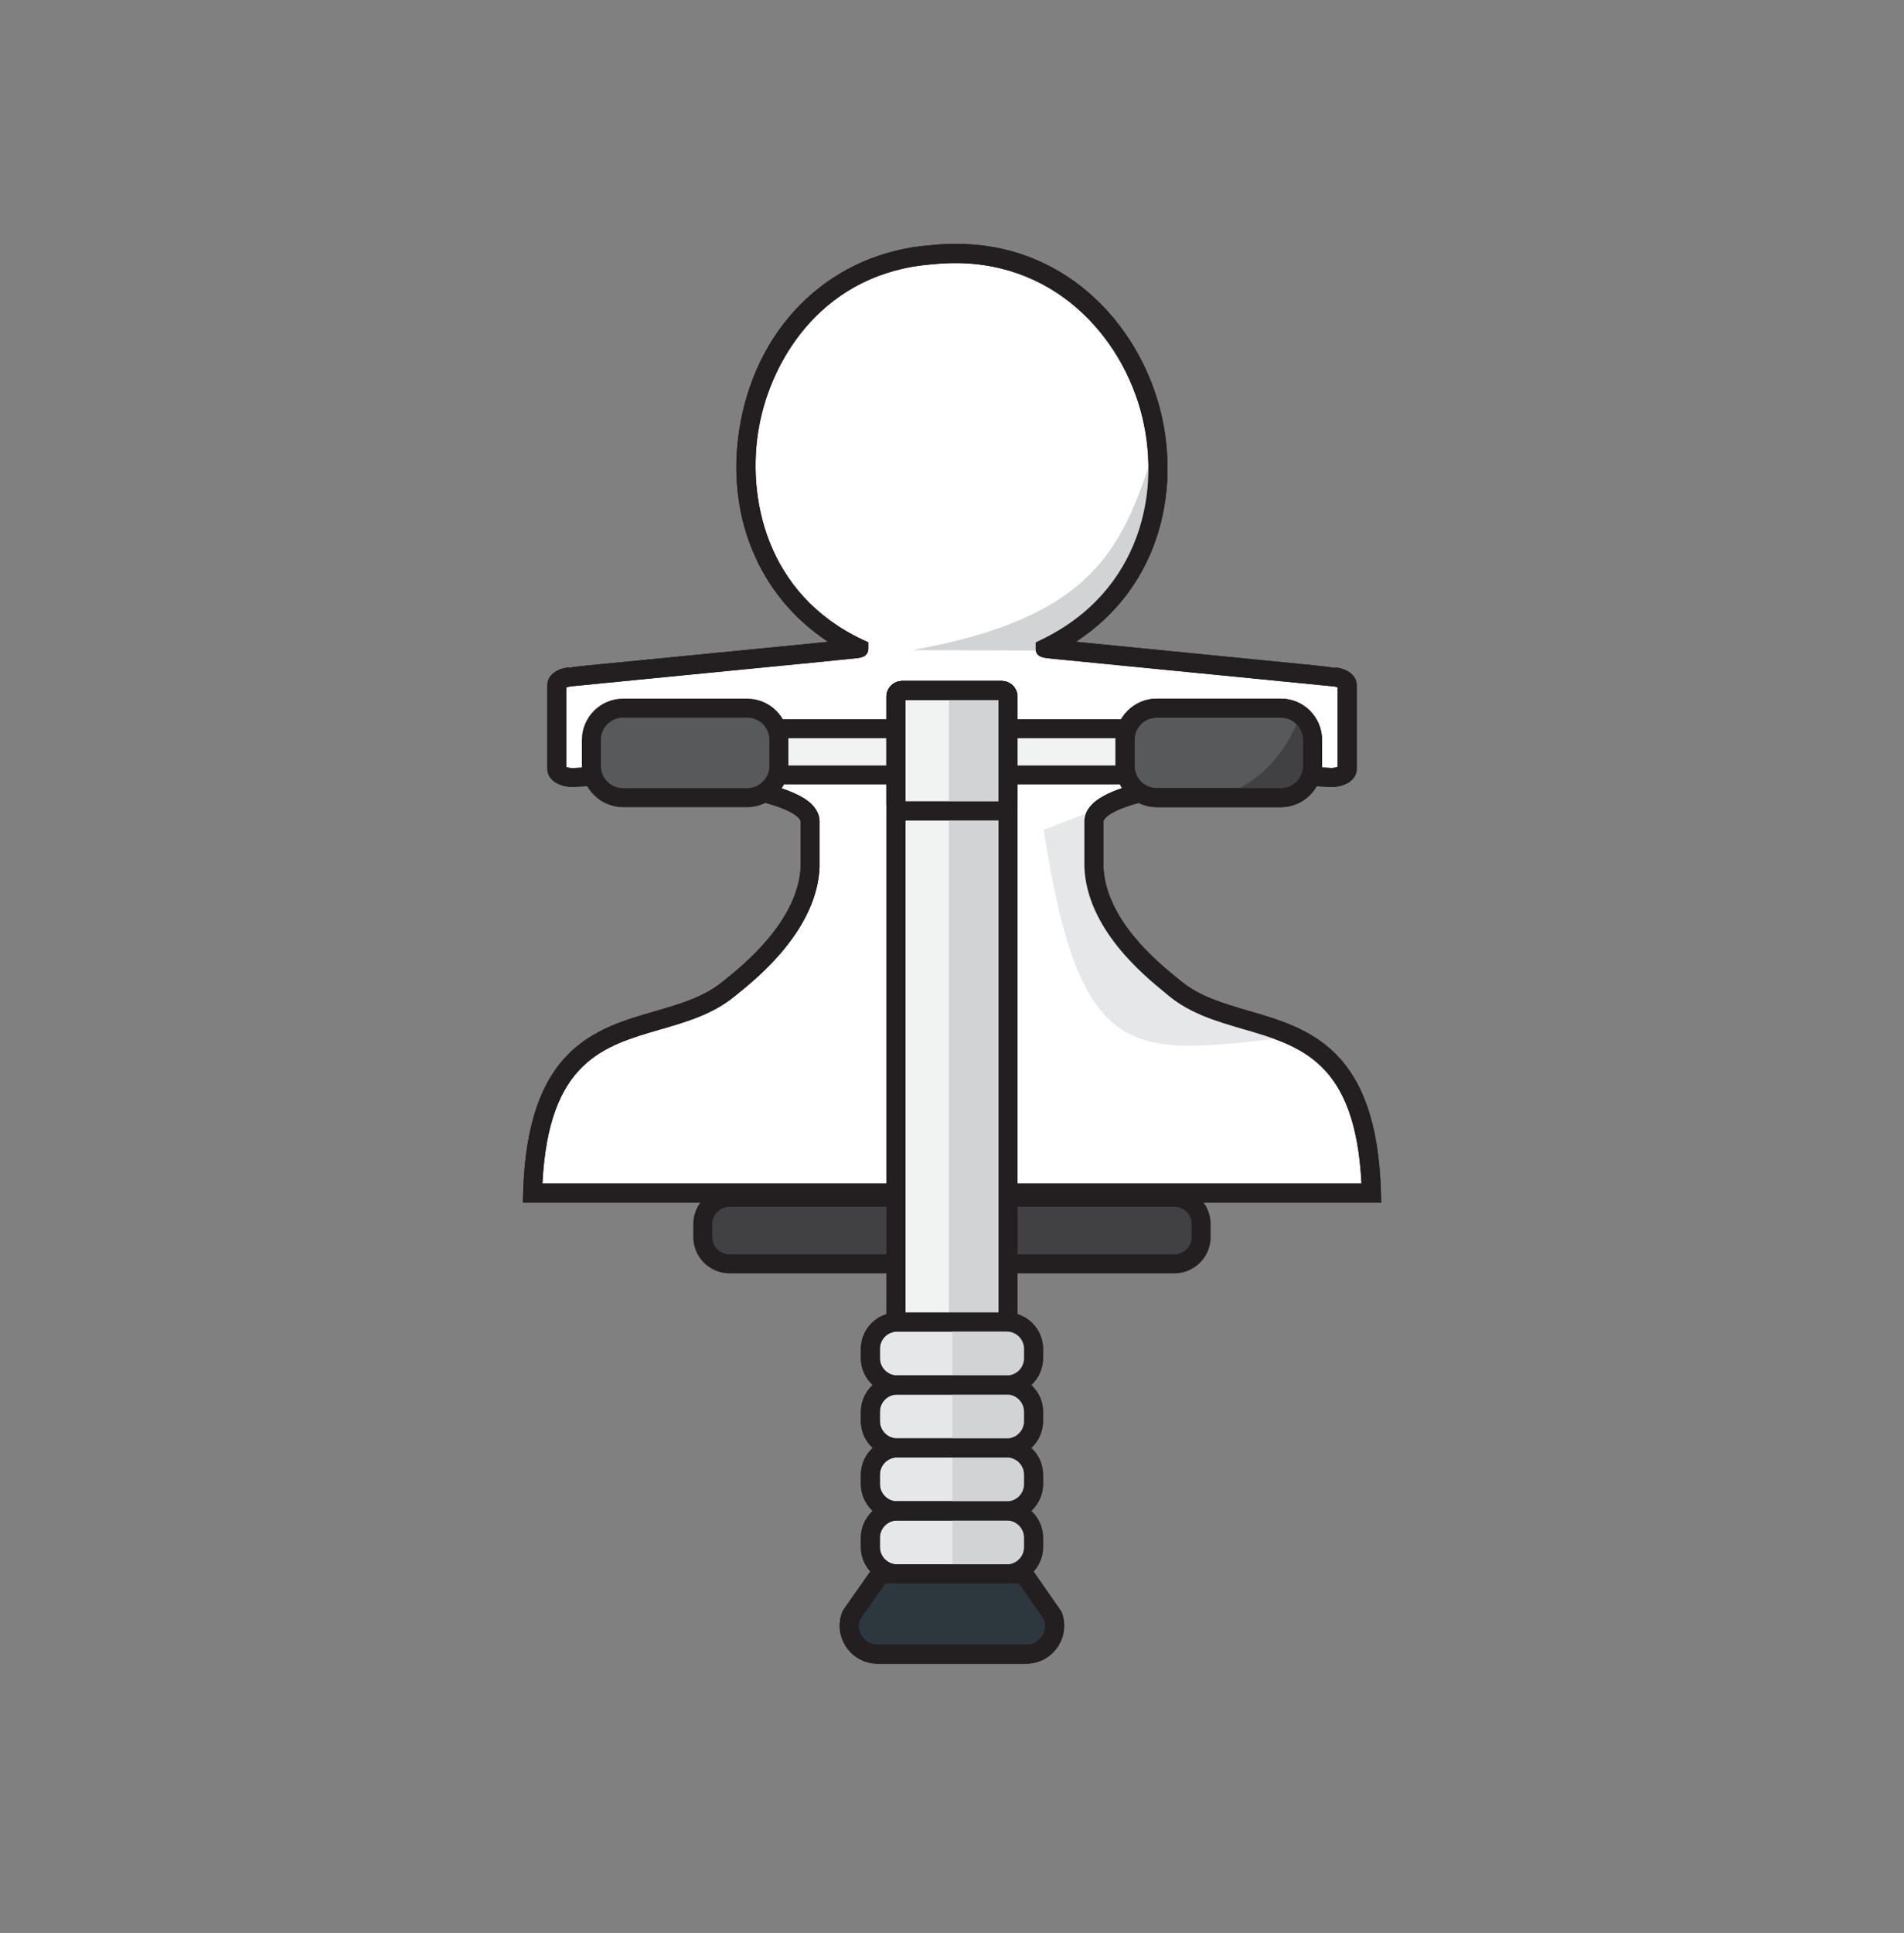 <?xml version="1.0" encoding="UTF-8"?><svg id="b" xmlns="http://www.w3.org/2000/svg" viewBox="0 0 300.48 304.92"><rect x="0" y="0" width="300.48" height="304.92" fill="#808080" stroke="none"/><path d="m212.09,109.13c0,1.34-4,11.7-13.32,13.51l13.21-.45.63-12.68" style="fill:#d1d3d4; stroke-width:0px;"/><path d="m127.86,136.7v-6.99c.31-6.09-28.01-7.81-37.41-7.06-1.42,0-2.57-.59-2.57-1.33v-13.25c0-.63.86-1.17,2.05-1.3.01-.03,45.62-4.44,45.62-4.51-29.01-13.59-20.78-59.72,11.51-62.09,35.63-3.72,49.91,46.7,17.88,62.09,0,.04,45.6,4.5,45.61,4.51,1.2.13,2.05.67,2.05,1.3v13.25c0,.74-1.15,1.33-2.56,1.33-9.42-.73-37.7.95-37.41,7.06v6.98c.37,9.71,10.18,17.08,12.74,19.21,10.62,8.81,30.21,1.25,31.05,32.3H84.06c.9-30.95,20.21-23.49,30.84-32.12,2.64-2.14,12.57-9.66,12.96-19.38Z" style="fill:#fff; stroke-width:0px;"/><path d="m217.96,189.7H82.52l.04-1.54c.66-22.81,11.36-25.91,20.81-28.64,3.93-1.14,7.65-2.22,10.59-4.6l.41-.33c2.88-2.31,11.63-9.33,11.99-17.92v-6.96c.01-.26-.12-.49-.39-.75-3.98-3.86-25.9-5.57-35.4-4.82h-.12c-2.36,0-4.07-1.19-4.07-2.83v-13.25c0-1.45,1.36-2.57,3.39-2.79v.07c.8-.15,2.17-.29,4.6-.53l10.98-1.07c8.55-.84,19.31-1.89,25.34-2.49-11.08-7.28-16.45-20.37-13.83-34.59,2.93-15.88,14.74-26.86,30.1-27.99,19.3-2.02,31.95,11.13,35.89,25.05,3.58,12.65.71,28.51-13.05,37.52,6.99.7,20.33,2.01,29.29,2.89,7.64.75,10.47,1.03,11.62,1.23v-.08c2.04.22,3.4,1.34,3.4,2.79v13.25c0,1.64-1.71,2.83-4.06,2.83h-.12c-9.52-.74-31.46.98-35.4,4.81-.27.26-.4.49-.39.68v7.05c.32,8.37,8.53,15.06,11.62,17.58l.58.47c2.96,2.45,6.73,3.55,10.73,4.72,9.49,2.76,20.24,5.9,20.86,28.69l.04,1.54Zm-132.34-3h129.24c-.95-19.2-9.55-21.71-18.64-24.35-4.12-1.2-8.38-2.44-11.81-5.29l-.55-.46c-3.38-2.76-12.35-10.08-12.73-19.85v-7.04c-.04-.68.16-1.8,1.3-2.91,5.62-5.45,30.68-6.18,37.66-5.65.46,0,.81-.1,1.01-.19v-12.52c-.14-.06-.38-.14-.71-.17h-.06c-.54-.06-5.42-.54-11.54-1.14-6.76-.66-15.26-1.5-22.07-2.17-3.41-.34-6.39-.63-8.52-.84l-2.51-.25c-1.11-.11-2.25-.23-2.25-1.59v-.94l.85-.41c15.79-7.58,19.24-23.73,15.66-36.36-3.6-12.71-15.13-24.72-32.74-22.88-17,1.25-25.38,14.54-27.41,25.55-2.04,11.05,1.03,26.5,16.38,33.69l.86.4v.95c0,1.36-1.21,1.49-2.09,1.58-.49.05-1.2.12-2.1.21-1.79.18-4.31.43-7.24.72-5.86.58-13.38,1.31-19.99,1.96-7,.68-13.64,1.33-15.19,1.49l-.36.04c-.33.04-.57.11-.71.18v12.52c.2.09.55.18,1.02.19,7.66-.59,32.28.42,37.67,5.66,1.14,1.11,1.33,2.23,1.29,2.97v6.94s0,.03,0,.03c-.4,9.96-9.97,17.64-13.12,20.16l-.4.32c-3.41,2.77-7.59,3.98-11.64,5.15-9.04,2.62-17.6,5.1-18.58,24.3Z" style="fill:#231f20; stroke-width:0px;"/><path d="m167.22,101.06c-.91.64-1.91,1.16-2.95,1.57l-20.31-.08c28.29-5.04,33.1-15.84,37.94-30.87,1.98,4.9-1.79,20.37-14.68,29.38Z" style="fill:#d1d3d4; stroke-width:0px;"/><path d="m164.71,130.91l7.75-2.99c-2.96,12.02,8.61,25.53,12.91,27.98,6.93,3.94,14.49,7.07,17.36,7.8-23.93,2.73-32.28,4.51-38.02-32.79Z" style="fill:#e6e7e8; stroke-width:0px;"/><path d="m217.96,189.7H82.52l.04-1.54c.66-22.81,11.36-25.91,20.81-28.64,3.93-1.14,7.65-2.22,10.59-4.6l.41-.33c2.88-2.31,11.63-9.33,11.99-17.92v-6.96c.01-.26-.12-.49-.39-.75-3.98-3.86-25.9-5.57-35.4-4.82h-.12c-2.36,0-4.07-1.19-4.07-2.83v-13.25c0-1.45,1.36-2.57,3.39-2.79v.07c.8-.15,2.17-.29,4.6-.53l10.98-1.07c8.55-.84,19.31-1.89,25.34-2.49-11.08-7.28-16.45-20.37-13.83-34.59,2.93-15.88,14.74-26.86,30.1-27.99,19.3-2.02,31.95,11.13,35.89,25.05,3.58,12.65.71,28.51-13.05,37.52,6.99.7,20.33,2.01,29.29,2.89,7.64.75,10.47,1.03,11.62,1.23v-.08c2.04.22,3.4,1.34,3.4,2.79v13.25c0,1.64-1.71,2.83-4.06,2.83h-.12c-9.52-.74-31.46.98-35.4,4.81-.27.26-.4.49-.39.68v7.05c.32,8.37,8.53,15.06,11.62,17.58l.58.47c2.96,2.45,6.73,3.55,10.73,4.72,9.49,2.76,20.24,5.9,20.86,28.69l.04,1.54Zm-132.34-3h129.24c-.95-19.2-9.55-21.71-18.64-24.35-4.12-1.2-8.38-2.44-11.81-5.29l-.55-.46c-3.38-2.76-12.35-10.08-12.73-19.85v-7.04c-.04-.68.16-1.8,1.3-2.91,5.62-5.45,30.68-6.18,37.66-5.65.46,0,.81-.1,1.01-.19v-12.52c-.14-.06-.38-.14-.71-.17h-.06c-.54-.06-5.42-.54-11.54-1.14-6.76-.66-15.26-1.5-22.07-2.17-3.41-.34-6.39-.63-8.52-.84l-2.51-.25c-1.11-.11-2.25-.23-2.25-1.59v-.94l.85-.41c15.79-7.58,19.24-23.73,15.66-36.36-3.6-12.71-15.13-24.72-32.74-22.88-17,1.25-25.38,14.54-27.41,25.55-2.04,11.05,1.03,26.5,16.38,33.69l.86.4v.95c0,1.36-1.21,1.49-2.09,1.58-.49.05-1.2.12-2.1.21-1.79.18-4.31.43-7.24.72-5.86.58-13.38,1.31-19.99,1.96-7,.68-13.64,1.33-15.19,1.49l-.36.04c-.33.04-.57.11-.71.18v12.52c.2.09.55.18,1.02.19,7.66-.59,32.28.42,37.67,5.66,1.14,1.11,1.33,2.23,1.29,2.97v6.94s0,.03,0,.03c-.4,9.96-9.97,17.64-13.12,20.16l-.4.32c-3.41,2.77-7.59,3.98-11.64,5.15-9.04,2.62-17.6,5.1-18.58,24.3Z" style="fill:#231f20; stroke-width:0px;"/><path d="m112.04,114.95h77.52v7.3h-77.52c-.55,0-1-.45-1-1v-5.3c0-.55.45-1,1-1Z" style="fill:#f1f2f2; stroke-width:0px;"/><path d="m191.06,123.75h-79.02c-1.38,0-2.5-1.12-2.5-2.5v-5.3c0-1.38,1.12-2.5,2.5-2.5h79.02v10.3Zm-78.52-3h75.52v-4.3h-75.52v4.3Z" style="fill:#231f20; stroke-width:0px;"/><rect x="110.91" y="188.86" width="78.65" height="10.51" rx="4.23" ry="4.23" style="fill:#414042; stroke-width:0px;"/><path d="m185.33,200.87h-70.19c-3.16,0-5.73-2.57-5.73-5.73v-2.05c0-3.16,2.57-5.73,5.73-5.73h70.19c3.16,0,5.73,2.57,5.73,5.73v2.05c0,3.16-2.57,5.73-5.73,5.73Zm-70.19-10.51c-1.5,0-2.73,1.22-2.73,2.73v2.05c0,1.5,1.22,2.73,2.73,2.73h70.19c1.5,0,2.73-1.22,2.73-2.73v-2.05c0-1.5-1.22-2.73-2.73-2.73h-70.19Z" style="fill:#231f20; stroke-width:0px;"/><path d="m142.39,108.92h15.69c.55,0,1,.45,1,1v108.56h-17.69v-108.56c0-.55.45-1,1-1Z" style="fill:#f1f2f2; stroke-width:0px;"/><path d="m160.58,219.98h-20.69v-110.06c0-1.38,1.12-2.5,2.5-2.5h15.69c1.38,0,2.5,1.12,2.5,2.5v110.06Zm-17.69-3h14.69v-106.56h-14.69v106.56Z" style="fill:#231f20; stroke-width:0px;"/><rect x="141.39" y="108.92" width="17.69" height="19" rx="1" ry="1" style="fill:#f1f2f2; stroke-width:0px;"/><path d="m158.08,129.42h-15.69c-1.38,0-2.5-1.12-2.5-2.5v-17c0-1.38,1.12-2.5,2.5-2.5h15.69c1.38,0,2.5,1.12,2.5,2.5v17c0,1.38-1.12,2.5-2.5,2.5Zm-15.19-3h14.69v-16h-14.69v16Z" style="fill:#231f20; stroke-width:0px;"/><rect x="149.75" y="108.92" width="9.33" height="109.56" style="fill:#d1d3d4; stroke-width:0px;"/><path d="m160.58,219.98h-20.69v-110.06c0-1.38,1.12-2.5,2.5-2.5h15.69c1.38,0,2.5,1.12,2.5,2.5v110.06Zm-17.69-3h14.69v-106.56h-14.69v106.56Z" style="fill:#231f20; stroke-width:0px;"/><path d="m158.08,129.42h-15.69c-1.38,0-2.5-1.12-2.5-2.5v-17c0-1.38,1.12-2.5,2.5-2.5h15.69c1.38,0,2.5,1.12,2.5,2.5v17c0,1.38-1.12,2.5-2.5,2.5Zm-15.19-3h14.69v-16h-14.69v16Z" style="fill:#231f20; stroke-width:0px;"/><path d="m138.92,248.28h22.64l4.57,6.52c1.16,2.95-1.01,6.15-4.19,6.15h-23.42c-3.17,0-5.35-3.2-4.19-6.15l4.57-6.52Z" style="fill:#2d383e; stroke-width:0px;"/><path d="m161.94,262.45h-23.42c-1.99,0-3.84-.98-4.96-2.62-1.12-1.64-1.35-3.73-.62-5.58l.17-.31,5.02-7.16h24.2l5.19,7.47c.73,1.85.5,3.93-.62,5.58-1.12,1.64-2.97,2.62-4.96,2.62Zm-26.26-6.95c-.3.9-.17,1.85.37,2.64.57.83,1.47,1.31,2.48,1.31h23.42c1.01,0,1.91-.48,2.48-1.31.54-.79.67-1.74.37-2.64l-4.01-5.73h-21.08l-4.01,5.73Z" style="fill:#231f20; stroke-width:0px;"/><rect x="137.36" y="208.55" width="25.75" height="9.93" rx="4.23" ry="4.23" style="fill:#e6e7e8; stroke-width:0px;"/><path d="m158.88,219.98h-17.29c-3.16,0-5.73-2.57-5.73-5.73v-1.47c0-3.16,2.57-5.73,5.73-5.73h17.29c3.16,0,5.73,2.57,5.73,5.73v1.47c0,3.16-2.57,5.73-5.73,5.73Zm-17.29-9.93c-1.51,0-2.73,1.22-2.73,2.73v1.47c0,1.5,1.22,2.73,2.73,2.73h17.29c1.51,0,2.73-1.22,2.73-2.73v-1.47c0-1.5-1.22-2.73-2.73-2.73h-17.29Z" style="fill:#231f20; stroke-width:0px;"/><rect x="137.36" y="218.48" width="25.75" height="9.93" rx="4.23" ry="4.23" style="fill:#e6e7e8; stroke-width:0px;"/><path d="m158.88,229.91h-17.29c-3.16,0-5.73-2.57-5.73-5.73v-1.47c0-3.16,2.57-5.73,5.73-5.73h17.29c3.16,0,5.73,2.57,5.73,5.73v1.47c0,3.16-2.57,5.73-5.73,5.73Zm-17.29-9.93c-1.51,0-2.73,1.22-2.73,2.73v1.47c0,1.5,1.22,2.73,2.73,2.73h17.29c1.51,0,2.73-1.22,2.73-2.73v-1.47c0-1.5-1.22-2.73-2.73-2.73h-17.29Z" style="fill:#231f20; stroke-width:0px;"/><rect x="137.36" y="228.41" width="25.75" height="9.93" rx="4.23" ry="4.23" style="fill:#e6e7e8; stroke-width:0px;"/><path d="m158.88,239.84h-17.29c-3.16,0-5.73-2.57-5.73-5.73v-1.47c0-3.16,2.57-5.73,5.73-5.73h17.29c3.16,0,5.73,2.57,5.73,5.73v1.47c0,3.16-2.57,5.73-5.73,5.73Zm-17.29-9.93c-1.51,0-2.73,1.22-2.73,2.73v1.47c0,1.5,1.22,2.73,2.73,2.73h17.29c1.51,0,2.73-1.22,2.73-2.73v-1.47c0-1.51-1.22-2.73-2.73-2.73h-17.29Z" style="fill:#231f20; stroke-width:0px;"/><rect x="137.36" y="238.35" width="25.75" height="9.93" rx="4.23" ry="4.23" style="fill:#e6e7e8; stroke-width:0px;"/><path d="m158.88,249.78h-17.29c-3.16,0-5.73-2.57-5.73-5.73v-1.47c0-3.16,2.57-5.73,5.73-5.73h17.29c3.16,0,5.73,2.57,5.73,5.73v1.47c0,3.16-2.57,5.73-5.73,5.73Zm-17.29-9.93c-1.51,0-2.73,1.22-2.73,2.73v1.47c0,1.5,1.22,2.73,2.73,2.73h17.29c1.51,0,2.73-1.22,2.73-2.73v-1.47c0-1.5-1.22-2.73-2.73-2.73h-17.29Z" style="fill:#231f20; stroke-width:0px;"/><rect x="150.3" y="209.8" width="12.23" height="38.48" style="fill:#d1d3d4; stroke-width:0px;"/><path d="m161.94,262.45h-23.42c-1.99,0-3.84-.98-4.96-2.62-1.12-1.64-1.35-3.73-.62-5.58l.17-.31,5.02-7.16h24.2l5.19,7.47c.73,1.85.5,3.93-.62,5.58-1.12,1.64-2.97,2.62-4.96,2.62Zm-26.26-6.95c-.3.9-.17,1.85.37,2.64.57.83,1.47,1.31,2.48,1.31h23.42c1.01,0,1.91-.48,2.48-1.31.54-.79.67-1.74.37-2.64l-4.01-5.73h-21.08l-4.01,5.73Z" style="fill:#231f20; stroke-width:0px;"/><path d="m158.88,219.98h-17.29c-3.16,0-5.73-2.57-5.73-5.73v-1.47c0-3.16,2.57-5.73,5.73-5.73h17.29c3.16,0,5.73,2.57,5.73,5.73v1.47c0,3.16-2.57,5.73-5.73,5.73Zm-17.29-9.93c-1.51,0-2.73,1.22-2.73,2.73v1.47c0,1.5,1.22,2.73,2.73,2.73h17.29c1.51,0,2.73-1.22,2.73-2.73v-1.47c0-1.5-1.22-2.73-2.73-2.73h-17.29Z" style="fill:#231f20; stroke-width:0px;"/><path d="m158.88,229.91h-17.29c-3.16,0-5.73-2.57-5.73-5.73v-1.47c0-3.16,2.57-5.73,5.73-5.73h17.29c3.16,0,5.73,2.57,5.73,5.73v1.47c0,3.16-2.57,5.73-5.73,5.73Zm-17.29-9.93c-1.51,0-2.73,1.22-2.73,2.73v1.47c0,1.5,1.22,2.73,2.73,2.73h17.29c1.51,0,2.73-1.22,2.73-2.73v-1.47c0-1.5-1.22-2.73-2.73-2.73h-17.29Z" style="fill:#231f20; stroke-width:0px;"/><path d="m158.88,239.84h-17.29c-3.16,0-5.73-2.57-5.73-5.73v-1.47c0-3.16,2.57-5.73,5.73-5.73h17.29c3.16,0,5.73,2.57,5.73,5.73v1.47c0,3.16-2.57,5.73-5.73,5.73Zm-17.29-9.93c-1.51,0-2.73,1.22-2.73,2.73v1.47c0,1.5,1.22,2.73,2.73,2.73h17.29c1.51,0,2.73-1.22,2.73-2.73v-1.47c0-1.51-1.22-2.73-2.73-2.73h-17.29Z" style="fill:#231f20; stroke-width:0px;"/><path d="m158.88,249.78h-17.29c-3.16,0-5.73-2.57-5.73-5.73v-1.47c0-3.16,2.57-5.73,5.73-5.73h17.29c3.16,0,5.73,2.57,5.73,5.73v1.47c0,3.16-2.57,5.73-5.73,5.73Zm-17.29-9.93c-1.51,0-2.73,1.22-2.73,2.73v1.47c0,1.5,1.22,2.73,2.73,2.73h17.29c1.51,0,2.73-1.22,2.73-2.73v-1.47c0-1.5-1.22-2.73-2.73-2.73h-17.29Z" style="fill:#231f20; stroke-width:0px;"/><rect x="177.55" y="111.71" width="29.59" height="14.12" rx="5" ry="5" style="fill:#58595b; stroke-width:0px;"/><path d="m202.14,127.33h-19.59c-3.58,0-6.5-2.92-6.5-6.5v-4.12c0-3.58,2.92-6.5,6.5-6.5h19.59c3.58,0,6.5,2.92,6.5,6.5v4.12c0,3.58-2.92,6.5-6.5,6.5Zm-19.59-14.12c-1.93,0-3.5,1.57-3.5,3.5v4.12c0,1.93,1.57,3.5,3.5,3.5h19.59c1.93,0,3.5-1.57,3.5-3.5v-4.12c0-1.93-1.57-3.5-3.5-3.5h-19.59Z" style="fill:#231f20; stroke-width:0px;"/><path d="m205.31,112.01c0,1.34-4,11.7-13.32,13.51l13.21-.45,1.95-9.18-1.84-3.87Z" style="fill:#414042; stroke-width:0px;"/><path d="m202.14,127.33h-19.59c-3.58,0-6.5-2.92-6.5-6.5v-4.12c0-3.58,2.92-6.5,6.5-6.5h19.59c3.58,0,6.5,2.92,6.5,6.5v4.12c0,3.58-2.92,6.5-6.5,6.5Zm-19.59-14.12c-1.93,0-3.5,1.57-3.5,3.5v4.12c0,1.93,1.57,3.5,3.5,3.5h19.59c1.93,0,3.5-1.57,3.5-3.5v-4.12c0-1.93-1.57-3.5-3.5-3.5h-19.59Z" style="fill:#231f20; stroke-width:0px;"/><rect x="93.33" y="111.71" width="29.59" height="14.12" rx="5" ry="5" style="fill:#58595b; stroke-width:0px;"/><path d="m117.92,127.33h-19.59c-3.58,0-6.5-2.92-6.5-6.5v-4.12c0-3.58,2.92-6.5,6.5-6.5h19.59c3.58,0,6.5,2.92,6.5,6.5v4.12c0,3.58-2.92,6.5-6.5,6.5Zm-19.59-14.12c-1.93,0-3.5,1.57-3.5,3.5v4.12c0,1.93,1.57,3.5,3.5,3.5h19.59c1.93,0,3.5-1.57,3.5-3.5v-4.12c0-1.93-1.57-3.5-3.5-3.5h-19.59Z" style="fill:#231f20; stroke-width:0px;"/></svg>